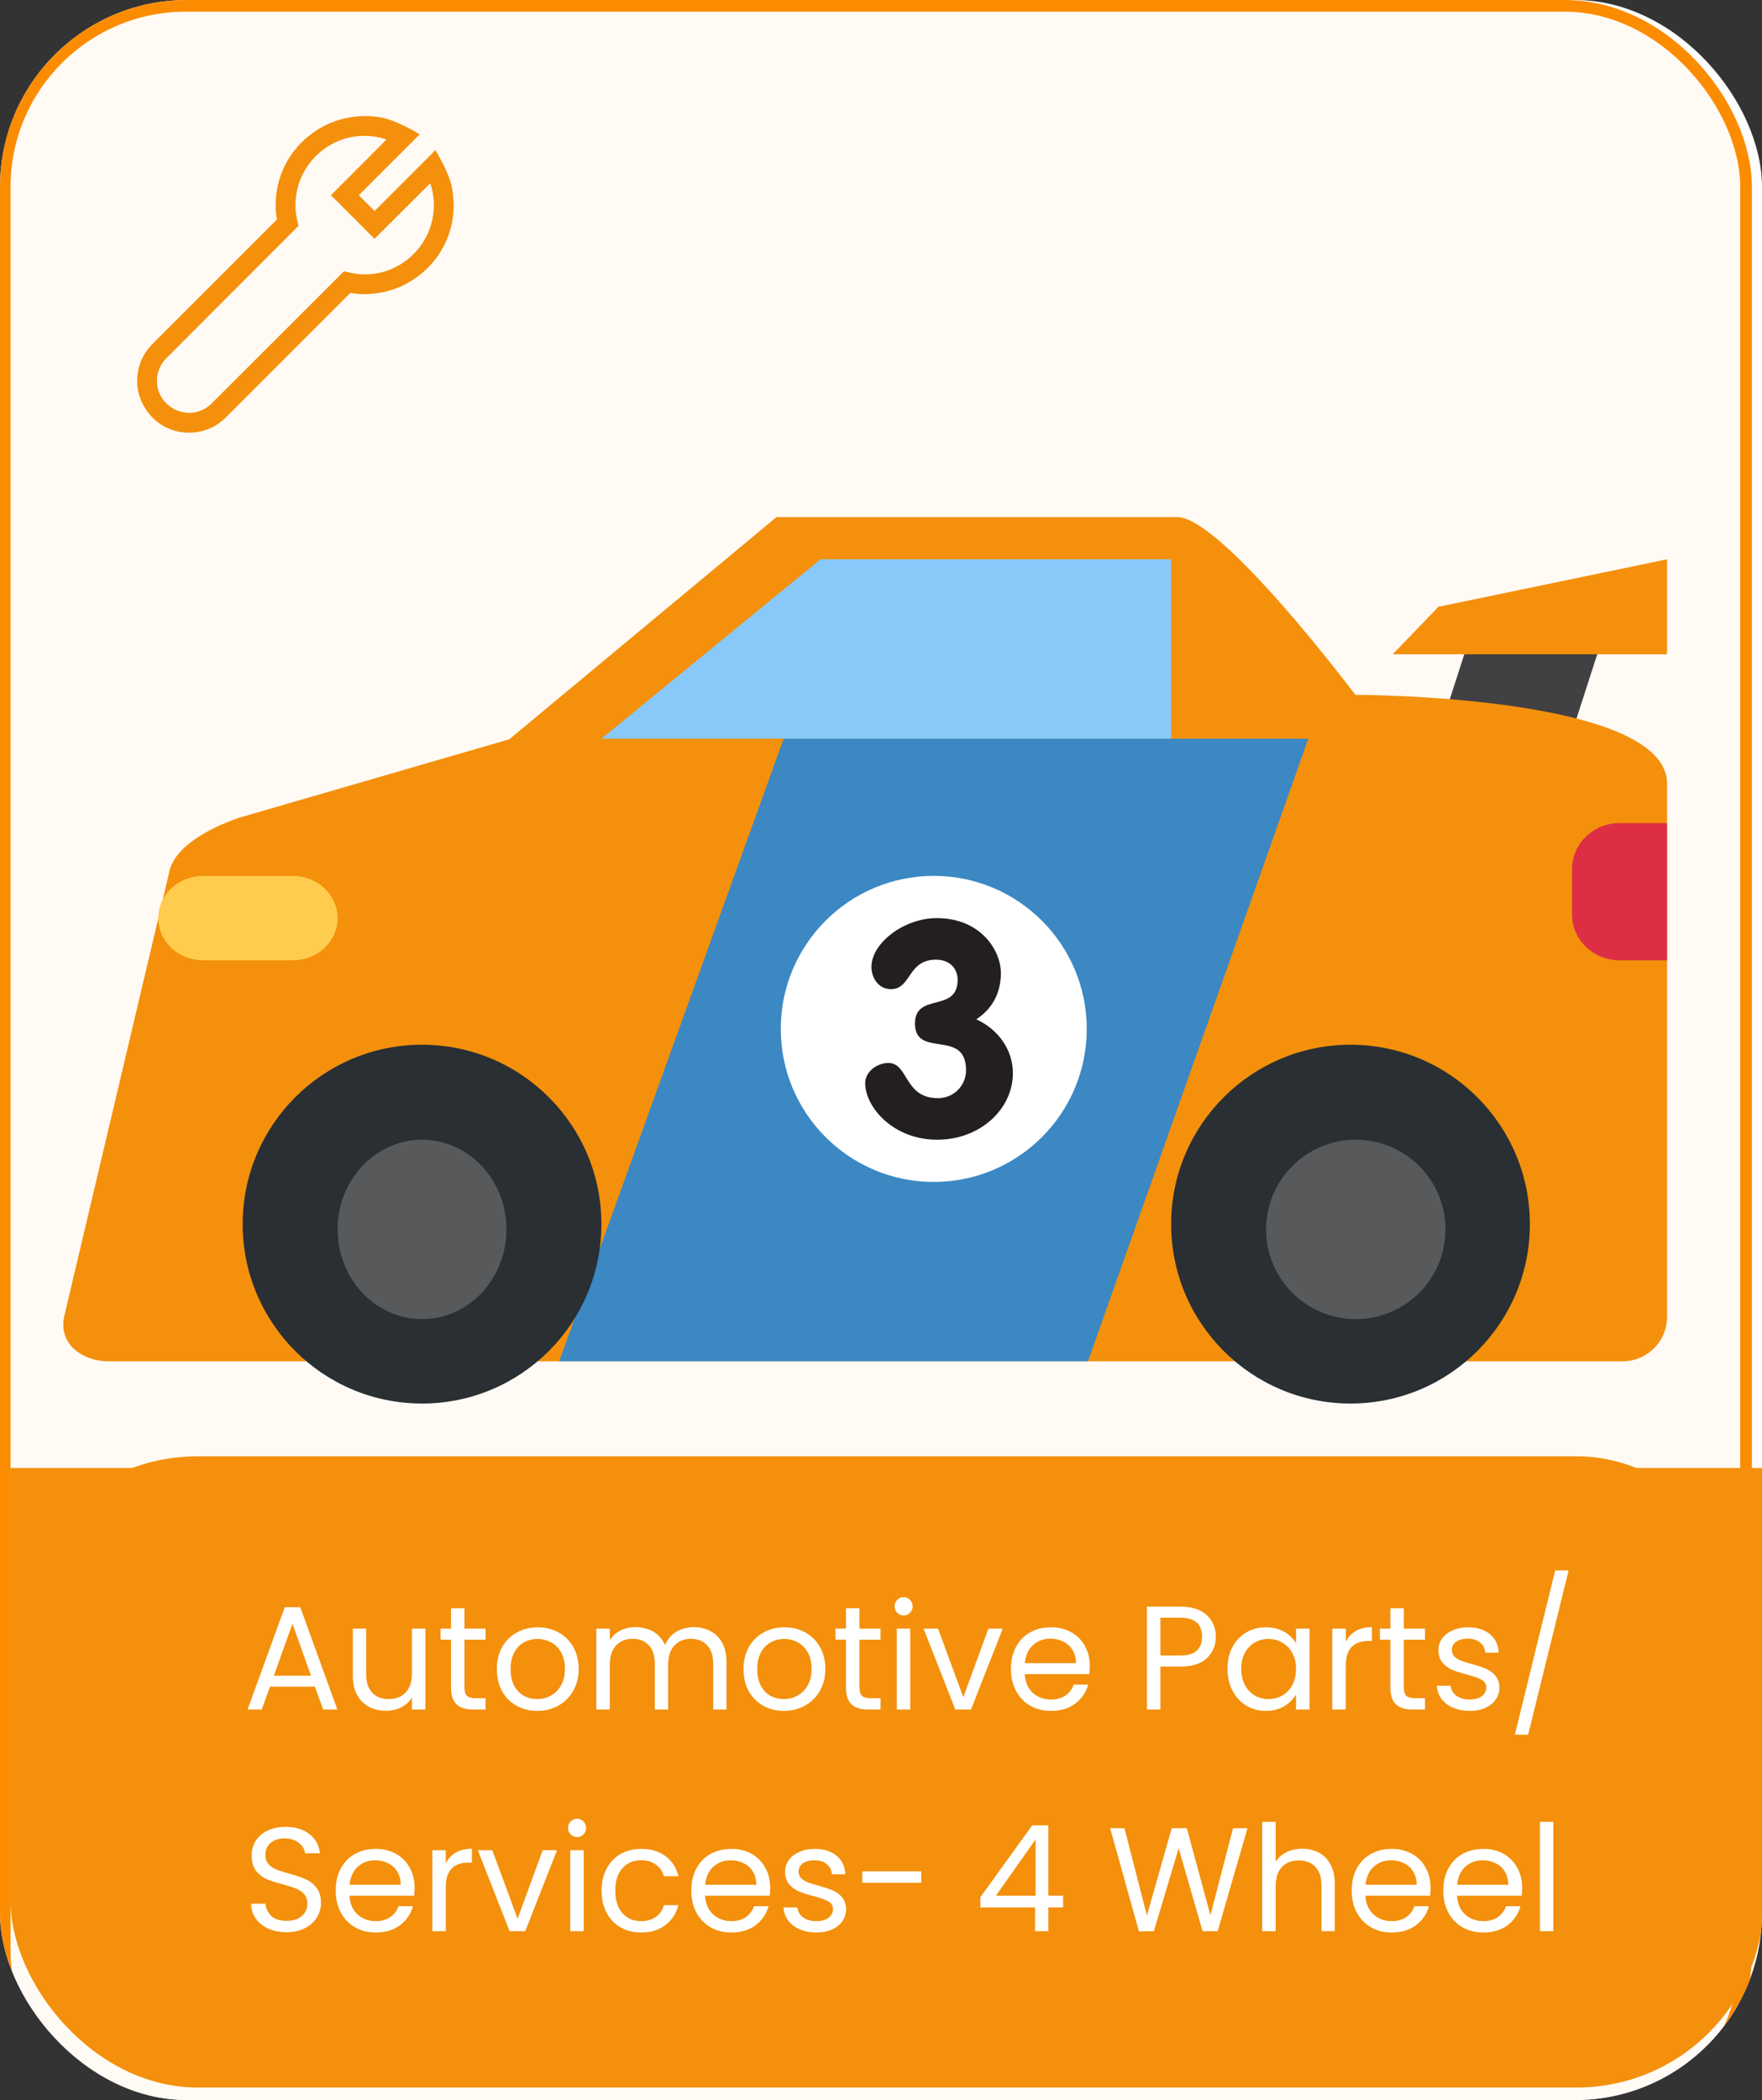 <svg width="167" height="199" viewBox="0 0 167 199" fill="none" xmlns="http://www.w3.org/2000/svg">
<rect x="0" y="0" width="167" height="199" fill="#333333" stroke="none"/>
<g clip-path="url(#clip0_3534_243)">
<rect width="167" height="199" rx="17.72" fill="white"/>
<rect x="0.444" y="0.554" width="165.046" height="201.6" rx="17.169" fill="#FFFAF4" stroke="#FB8C00" stroke-width="1.108"/>
<path d="M41.272 14.223C41.525 14.662 41.755 15.082 41.96 15.482C42.165 15.883 42.351 16.288 42.517 16.698C42.683 17.108 42.8 17.533 42.868 17.973C42.937 18.412 42.98 18.9 43 19.438C43 20.209 42.902 20.951 42.707 21.664C42.512 22.377 42.228 23.051 41.857 23.686C41.486 24.32 41.042 24.892 40.524 25.399C40.007 25.907 39.435 26.347 38.81 26.718C38.185 27.089 37.517 27.372 36.804 27.567C36.091 27.763 35.344 27.865 34.562 27.875C34.338 27.875 34.113 27.865 33.889 27.846C33.664 27.826 33.435 27.797 33.2 27.758L21.394 39.565C20.925 40.033 20.393 40.39 19.797 40.634C19.201 40.878 18.571 41 17.907 41C17.233 41 16.599 40.873 16.003 40.619C15.407 40.365 14.89 40.014 14.45 39.565C14.011 39.115 13.659 38.593 13.396 37.997C13.132 37.401 13 36.767 13 36.093C13 35.438 13.122 34.813 13.366 34.218C13.61 33.622 13.967 33.085 14.435 32.606L26.242 20.8C26.203 20.575 26.174 20.351 26.154 20.126C26.135 19.901 26.125 19.672 26.125 19.438C26.125 18.666 26.223 17.924 26.418 17.211C26.613 16.498 26.896 15.824 27.268 15.19C27.639 14.555 28.083 13.983 28.601 13.476C29.118 12.968 29.689 12.528 30.314 12.157C30.939 11.786 31.608 11.503 32.321 11.308C33.034 11.112 33.781 11.01 34.562 11C35.09 11 35.573 11.039 36.013 11.117C36.452 11.195 36.882 11.317 37.302 11.483C37.722 11.649 38.127 11.83 38.518 12.025C38.908 12.221 39.328 12.455 39.777 12.729L34.006 18.5L35.5 19.994L41.272 14.223ZM34.562 26C35.471 26 36.32 25.829 37.111 25.487C37.902 25.145 38.596 24.677 39.191 24.081C39.787 23.485 40.256 22.792 40.598 22.001C40.94 21.21 41.115 20.355 41.125 19.438C41.125 18.725 41.008 18.036 40.773 17.372L35.5 22.631L31.369 18.5L36.628 13.227C35.964 12.992 35.275 12.875 34.562 12.875C33.654 12.875 32.805 13.046 32.014 13.388C31.223 13.729 30.529 14.198 29.934 14.794C29.338 15.39 28.869 16.083 28.527 16.874C28.186 17.665 28.01 18.52 28 19.438C28 19.779 28.029 20.111 28.088 20.434C28.146 20.756 28.215 21.078 28.293 21.4L15.769 33.94C15.485 34.223 15.266 34.55 15.109 34.921C14.953 35.292 14.875 35.683 14.875 36.093C14.875 36.503 14.953 36.894 15.109 37.265C15.266 37.636 15.485 37.958 15.769 38.231C16.052 38.505 16.374 38.72 16.735 38.876C17.097 39.032 17.487 39.115 17.907 39.125C18.317 39.125 18.708 39.047 19.079 38.891C19.45 38.734 19.777 38.515 20.061 38.231L32.6 25.707C32.922 25.785 33.244 25.854 33.566 25.912C33.889 25.971 34.221 26 34.562 26Z" fill="#F4900C"/>
<path d="M132 83H144.6L153 57H140.4L132 83Z" fill="#414042"/>
<path d="M128.459 65.842C128.459 65.842 115.798 49 111.578 49H73.596L48.275 70.053L22.612 77.505C19.996 78.419 16.493 80.183 16.029 82.684L6.073 124.789C5.546 127.509 7.964 129 10.293 129H153.78C154.899 129 155.973 128.556 156.764 127.767C157.555 126.977 158 125.906 158 124.789V74.263C158 65.842 128.459 65.842 128.459 65.842Z" fill="#F4900C"/>
<path d="M74.275 70L53 129H103.118L124 70H74.275Z" fill="#3B88C3"/>
<path d="M40 133C49.389 133 57 125.389 57 116C57 106.611 49.389 99 40 99C30.611 99 23 106.611 23 116C23 125.389 30.611 133 40 133Z" fill="#292F33"/>
<path d="M40 125C44.418 125 48 121.194 48 116.5C48 111.806 44.418 108 40 108C35.582 108 32 111.806 32 116.5C32 121.194 35.582 125 40 125Z" fill="#58595B"/>
<path d="M128 133C137.389 133 145 125.389 145 116C145 106.611 137.389 99 128 99C118.611 99 111 106.611 111 116C111 125.389 118.611 133 128 133Z" fill="#292F33"/>
<path d="M128.5 125C133.194 125 137 121.194 137 116.5C137 111.806 133.194 108 128.5 108C123.806 108 120 111.806 120 116.5C120 121.194 123.806 125 128.5 125Z" fill="#58595B"/>
<path d="M88.5 112C96.508 112 103 105.508 103 97.5C103 89.492 96.508 83 88.5 83C80.492 83 74 89.492 74 97.5C74 105.508 80.492 112 88.5 112Z" fill="white"/>
<path d="M94.862 92.222C94.862 94.019 94.091 95.587 92.531 96.59C94.578 97.526 96 99.437 96 101.698C96 105.12 92.876 108 88.833 108C84.62 108 82 104.888 82 102.639C82 101.527 83.166 100.728 84.19 100.728C86.128 100.728 85.669 104.061 88.886 104.061C89.236 104.067 89.584 104.003 89.909 103.872C90.234 103.741 90.529 103.547 90.778 103.3C91.027 103.054 91.225 102.76 91.359 102.436C91.493 102.112 91.561 101.764 91.559 101.413C91.559 97.421 86.721 100.354 86.721 96.989C86.721 93.999 90.763 96.019 90.763 92.85C90.763 91.766 89.999 90.939 88.712 90.939C86.01 90.939 86.38 93.734 84.446 93.734C83.276 93.734 82.593 92.683 82.593 91.624C82.593 89.395 85.64 87 88.797 87C92.896 87.004 94.862 90.002 94.862 92.222Z" fill="#231F20"/>
<path d="M132 62L136.333 57.5L158 53V62H132Z" fill="#F4900C"/>
<path d="M77.769 53H111V70H57L77.769 53Z" fill="#88C9F9"/>
<path d="M32 87C32 88.061 31.552 89.078 30.755 89.828C29.958 90.579 28.877 91 27.75 91H19.25C18.123 91 17.042 90.579 16.245 89.828C15.448 89.078 15 88.061 15 87C15 85.939 15.448 84.922 16.245 84.172C17.042 83.421 18.123 83 19.25 83H27.75C28.877 83 29.958 83.421 30.755 84.172C31.552 84.922 32 85.939 32 87Z" fill="#FFCC4D"/>
<path d="M158 78H153.5C152.307 78 151.162 78.457 150.318 79.269C149.474 80.082 149 81.184 149 82.333V86.667C149 87.816 149.474 88.918 150.318 89.731C151.162 90.543 152.307 91 153.5 91H158V78Z" fill="#DD2E44"/>
<rect x="1" y="138" width="166.154" height="59.815" rx="17.723" fill="#F4900C"/>
<rect x="1" y="139.108" width="166.154" height="25.477" fill="#F4900C"/>
<path d="M29.846 159.83H25.59L24.806 162H23.462L26.99 152.298H28.46L31.974 162H30.63L29.846 159.83ZM29.482 158.794L27.718 153.866L25.954 158.794H29.482ZM40.316 154.328V162H39.042V160.866C38.799 161.258 38.458 161.566 38.02 161.79C37.59 162.005 37.114 162.112 36.592 162.112C35.994 162.112 35.458 161.991 34.982 161.748C34.506 161.496 34.128 161.123 33.848 160.628C33.577 160.133 33.442 159.531 33.442 158.822V154.328H34.702V158.654C34.702 159.41 34.893 159.993 35.276 160.404C35.658 160.805 36.181 161.006 36.844 161.006C37.525 161.006 38.062 160.796 38.454 160.376C38.846 159.956 39.042 159.345 39.042 158.542V154.328H40.316ZM44.021 155.378V159.9C44.021 160.273 44.1 160.539 44.259 160.698C44.417 160.847 44.693 160.922 45.085 160.922H46.023V162H44.875C44.165 162 43.633 161.837 43.279 161.51C42.924 161.183 42.747 160.647 42.747 159.9V155.378H41.753V154.328H42.747V152.396H44.021V154.328H46.023V155.378H44.021ZM50.912 162.126C50.194 162.126 49.54 161.963 48.952 161.636C48.374 161.309 47.916 160.847 47.58 160.25C47.254 159.643 47.09 158.943 47.09 158.15C47.09 157.366 47.258 156.675 47.594 156.078C47.94 155.471 48.406 155.009 48.994 154.692C49.582 154.365 50.24 154.202 50.968 154.202C51.696 154.202 52.354 154.365 52.942 154.692C53.53 155.009 53.992 155.467 54.328 156.064C54.674 156.661 54.846 157.357 54.846 158.15C54.846 158.943 54.669 159.643 54.314 160.25C53.969 160.847 53.498 161.309 52.9 161.636C52.303 161.963 51.64 162.126 50.912 162.126ZM50.912 161.006C51.37 161.006 51.799 160.899 52.2 160.684C52.602 160.469 52.924 160.147 53.166 159.718C53.418 159.289 53.544 158.766 53.544 158.15C53.544 157.534 53.423 157.011 53.18 156.582C52.938 156.153 52.62 155.835 52.228 155.63C51.836 155.415 51.412 155.308 50.954 155.308C50.488 155.308 50.058 155.415 49.666 155.63C49.284 155.835 48.976 156.153 48.742 156.582C48.509 157.011 48.392 157.534 48.392 158.15C48.392 158.775 48.504 159.303 48.728 159.732C48.962 160.161 49.27 160.483 49.652 160.698C50.035 160.903 50.455 161.006 50.912 161.006ZM65.747 154.188C66.345 154.188 66.877 154.314 67.343 154.566C67.81 154.809 68.179 155.177 68.449 155.672C68.72 156.167 68.855 156.769 68.855 157.478V162H67.595V157.66C67.595 156.895 67.404 156.311 67.021 155.91C66.648 155.499 66.139 155.294 65.495 155.294C64.833 155.294 64.305 155.509 63.913 155.938C63.521 156.358 63.325 156.969 63.325 157.772V162H62.065V157.66C62.065 156.895 61.874 156.311 61.491 155.91C61.118 155.499 60.609 155.294 59.965 155.294C59.303 155.294 58.775 155.509 58.383 155.938C57.991 156.358 57.795 156.969 57.795 157.772V162H56.521V154.328H57.795V155.434C58.047 155.033 58.383 154.725 58.803 154.51C59.233 154.295 59.704 154.188 60.217 154.188C60.861 154.188 61.431 154.333 61.925 154.622C62.42 154.911 62.789 155.336 63.031 155.896C63.246 155.355 63.601 154.935 64.095 154.636C64.59 154.337 65.141 154.188 65.747 154.188ZM74.291 162.126C73.573 162.126 72.919 161.963 72.331 161.636C71.752 161.309 71.295 160.847 70.959 160.25C70.632 159.643 70.469 158.943 70.469 158.15C70.469 157.366 70.637 156.675 70.973 156.078C71.319 155.471 71.785 155.009 72.373 154.692C72.961 154.365 73.619 154.202 74.347 154.202C75.075 154.202 75.733 154.365 76.321 154.692C76.909 155.009 77.371 155.467 77.707 156.064C78.052 156.661 78.225 157.357 78.225 158.15C78.225 158.943 78.048 159.643 77.693 160.25C77.348 160.847 76.876 161.309 76.279 161.636C75.682 161.963 75.019 162.126 74.291 162.126ZM74.291 161.006C74.749 161.006 75.178 160.899 75.579 160.684C75.981 160.469 76.302 160.147 76.545 159.718C76.797 159.289 76.923 158.766 76.923 158.15C76.923 157.534 76.802 157.011 76.559 156.582C76.317 156.153 75.999 155.835 75.607 155.63C75.215 155.415 74.79 155.308 74.333 155.308C73.867 155.308 73.437 155.415 73.045 155.63C72.662 155.835 72.355 156.153 72.121 156.582C71.888 157.011 71.771 157.534 71.771 158.15C71.771 158.775 71.883 159.303 72.107 159.732C72.341 160.161 72.648 160.483 73.031 160.698C73.414 160.903 73.834 161.006 74.291 161.006ZM81.454 155.378V159.9C81.454 160.273 81.534 160.539 81.692 160.698C81.851 160.847 82.126 160.922 82.518 160.922H83.456V162H82.308C81.599 162 81.067 161.837 80.712 161.51C80.358 161.183 80.18 160.647 80.18 159.9V155.378H79.186V154.328H80.18V152.396H81.454V154.328H83.456V155.378H81.454ZM85.658 153.082C85.415 153.082 85.21 152.998 85.042 152.83C84.874 152.662 84.79 152.457 84.79 152.214C84.79 151.971 84.874 151.766 85.042 151.598C85.21 151.43 85.415 151.346 85.658 151.346C85.891 151.346 86.087 151.43 86.246 151.598C86.414 151.766 86.498 151.971 86.498 152.214C86.498 152.457 86.414 152.662 86.246 152.83C86.087 152.998 85.891 153.082 85.658 153.082ZM86.274 154.328V162H85V154.328H86.274ZM91.301 160.824L93.681 154.328H95.039L92.029 162H90.545L87.535 154.328H88.907L91.301 160.824ZM103.293 157.87C103.293 158.113 103.279 158.369 103.251 158.64H97.119C97.165 159.396 97.422 159.989 97.889 160.418C98.365 160.838 98.939 161.048 99.611 161.048C100.162 161.048 100.619 160.922 100.983 160.67C101.356 160.409 101.618 160.063 101.767 159.634H103.139C102.934 160.371 102.523 160.973 101.907 161.44C101.291 161.897 100.526 162.126 99.611 162.126C98.883 162.126 98.23 161.963 97.651 161.636C97.082 161.309 96.633 160.847 96.307 160.25C95.98 159.643 95.817 158.943 95.817 158.15C95.817 157.357 95.975 156.661 96.293 156.064C96.61 155.467 97.053 155.009 97.623 154.692C98.201 154.365 98.864 154.202 99.611 154.202C100.339 154.202 100.983 154.361 101.543 154.678C102.103 154.995 102.532 155.434 102.831 155.994C103.139 156.545 103.293 157.17 103.293 157.87ZM101.977 157.604C101.977 157.119 101.87 156.703 101.655 156.358C101.44 156.003 101.146 155.737 100.773 155.56C100.409 155.373 100.003 155.28 99.555 155.28C98.911 155.28 98.36 155.485 97.903 155.896C97.455 156.307 97.198 156.876 97.133 157.604H101.977ZM115.231 155.098C115.231 155.91 114.951 156.587 114.391 157.128C113.84 157.66 112.996 157.926 111.857 157.926H109.981V162H108.707V152.242H111.857C112.958 152.242 113.794 152.508 114.363 153.04C114.942 153.572 115.231 154.258 115.231 155.098ZM111.857 156.876C112.566 156.876 113.089 156.722 113.425 156.414C113.761 156.106 113.929 155.667 113.929 155.098C113.929 153.894 113.238 153.292 111.857 153.292H109.981V156.876H111.857ZM116.338 158.136C116.338 157.352 116.497 156.666 116.814 156.078C117.132 155.481 117.566 155.019 118.116 154.692C118.676 154.365 119.297 154.202 119.978 154.202C120.65 154.202 121.234 154.347 121.728 154.636C122.223 154.925 122.592 155.289 122.834 155.728V154.328H124.122V162H122.834V160.572C122.582 161.02 122.204 161.393 121.7 161.692C121.206 161.981 120.627 162.126 119.964 162.126C119.283 162.126 118.667 161.958 118.116 161.622C117.566 161.286 117.132 160.815 116.814 160.208C116.497 159.601 116.338 158.911 116.338 158.136ZM122.834 158.15C122.834 157.571 122.718 157.067 122.484 156.638C122.251 156.209 121.934 155.882 121.532 155.658C121.14 155.425 120.706 155.308 120.23 155.308C119.754 155.308 119.32 155.42 118.928 155.644C118.536 155.868 118.224 156.195 117.99 156.624C117.757 157.053 117.64 157.557 117.64 158.136C117.64 158.724 117.757 159.237 117.99 159.676C118.224 160.105 118.536 160.437 118.928 160.67C119.32 160.894 119.754 161.006 120.23 161.006C120.706 161.006 121.14 160.894 121.532 160.67C121.934 160.437 122.251 160.105 122.484 159.676C122.718 159.237 122.834 158.729 122.834 158.15ZM127.549 155.574C127.773 155.135 128.091 154.795 128.501 154.552C128.921 154.309 129.43 154.188 130.027 154.188V155.504H129.691C128.263 155.504 127.549 156.279 127.549 157.828V162H126.275V154.328H127.549V155.574ZM133.052 155.378V159.9C133.052 160.273 133.131 160.539 133.29 160.698C133.449 160.847 133.724 160.922 134.116 160.922H135.054V162H133.906C133.197 162 132.665 161.837 132.31 161.51C131.955 161.183 131.778 160.647 131.778 159.9V155.378H130.784V154.328H131.778V152.396H133.052V154.328H135.054V155.378H133.052ZM139.314 162.126C138.726 162.126 138.198 162.028 137.732 161.832C137.265 161.627 136.896 161.347 136.626 160.992C136.355 160.628 136.206 160.213 136.178 159.746H137.494C137.531 160.129 137.708 160.441 138.026 160.684C138.352 160.927 138.777 161.048 139.3 161.048C139.785 161.048 140.168 160.941 140.448 160.726C140.728 160.511 140.868 160.241 140.868 159.914C140.868 159.578 140.718 159.331 140.42 159.172C140.121 159.004 139.659 158.841 139.034 158.682C138.464 158.533 137.998 158.383 137.634 158.234C137.279 158.075 136.971 157.847 136.71 157.548C136.458 157.24 136.332 156.839 136.332 156.344C136.332 155.952 136.448 155.593 136.682 155.266C136.915 154.939 137.246 154.683 137.676 154.496C138.105 154.3 138.595 154.202 139.146 154.202C139.995 154.202 140.681 154.417 141.204 154.846C141.726 155.275 142.006 155.863 142.044 156.61H140.77C140.742 156.209 140.578 155.887 140.28 155.644C139.99 155.401 139.598 155.28 139.104 155.28C138.646 155.28 138.282 155.378 138.012 155.574C137.741 155.77 137.606 156.027 137.606 156.344C137.606 156.596 137.685 156.806 137.844 156.974C138.012 157.133 138.217 157.263 138.46 157.366C138.712 157.459 139.057 157.567 139.496 157.688C140.046 157.837 140.494 157.987 140.84 158.136C141.185 158.276 141.479 158.491 141.722 158.78C141.974 159.069 142.104 159.447 142.114 159.914C142.114 160.334 141.997 160.712 141.764 161.048C141.53 161.384 141.199 161.65 140.77 161.846C140.35 162.033 139.864 162.126 139.314 162.126ZM148.672 148.812L144.836 164.38H143.576L147.398 148.812H148.672ZM27.172 183.098C26.528 183.098 25.949 182.986 25.436 182.762C24.932 182.529 24.535 182.211 24.246 181.81C23.957 181.399 23.807 180.928 23.798 180.396H25.156C25.203 180.853 25.389 181.241 25.716 181.558C26.052 181.866 26.537 182.02 27.172 182.02C27.779 182.02 28.255 181.871 28.6 181.572C28.955 181.264 29.132 180.872 29.132 180.396C29.132 180.023 29.029 179.719 28.824 179.486C28.619 179.253 28.362 179.075 28.054 178.954C27.746 178.833 27.331 178.702 26.808 178.562C26.164 178.394 25.646 178.226 25.254 178.058C24.871 177.89 24.54 177.629 24.26 177.274C23.989 176.91 23.854 176.425 23.854 175.818C23.854 175.286 23.989 174.815 24.26 174.404C24.531 173.993 24.909 173.676 25.394 173.452C25.889 173.228 26.453 173.116 27.088 173.116C28.003 173.116 28.749 173.345 29.328 173.802C29.916 174.259 30.247 174.866 30.322 175.622H28.922C28.875 175.249 28.679 174.922 28.334 174.642C27.989 174.353 27.531 174.208 26.962 174.208C26.43 174.208 25.996 174.348 25.66 174.628C25.324 174.899 25.156 175.281 25.156 175.776C25.156 176.131 25.254 176.42 25.45 176.644C25.655 176.868 25.903 177.041 26.192 177.162C26.491 177.274 26.906 177.405 27.438 177.554C28.082 177.731 28.6 177.909 28.992 178.086C29.384 178.254 29.72 178.52 30 178.884C30.28 179.239 30.42 179.724 30.42 180.34C30.42 180.816 30.294 181.264 30.042 181.684C29.79 182.104 29.417 182.445 28.922 182.706C28.427 182.967 27.844 183.098 27.172 183.098ZM39.295 178.87C39.295 179.113 39.281 179.369 39.253 179.64H33.121C33.167 180.396 33.424 180.989 33.891 181.418C34.367 181.838 34.941 182.048 35.613 182.048C36.163 182.048 36.621 181.922 36.985 181.67C37.358 181.409 37.62 181.063 37.769 180.634H39.141C38.935 181.371 38.525 181.973 37.909 182.44C37.293 182.897 36.528 183.126 35.613 183.126C34.885 183.126 34.231 182.963 33.653 182.636C33.084 182.309 32.636 181.847 32.309 181.25C31.982 180.643 31.819 179.943 31.819 179.15C31.819 178.357 31.977 177.661 32.295 177.064C32.612 176.467 33.056 176.009 33.625 175.692C34.203 175.365 34.866 175.202 35.613 175.202C36.341 175.202 36.985 175.361 37.545 175.678C38.105 175.995 38.534 176.434 38.833 176.994C39.141 177.545 39.295 178.17 39.295 178.87ZM37.979 178.604C37.979 178.119 37.871 177.703 37.657 177.358C37.442 177.003 37.148 176.737 36.775 176.56C36.411 176.373 36.005 176.28 35.557 176.28C34.913 176.28 34.362 176.485 33.905 176.896C33.457 177.307 33.2 177.876 33.135 178.604H37.979ZM42.25 176.574C42.474 176.135 42.792 175.795 43.202 175.552C43.622 175.309 44.131 175.188 44.728 175.188V176.504H44.392C42.964 176.504 42.25 177.279 42.25 178.828V183H40.976V175.328H42.25V176.574ZM49.055 181.824L51.435 175.328H52.793L49.783 183H48.299L45.289 175.328H46.661L49.055 181.824ZM54.705 174.082C54.462 174.082 54.257 173.998 54.089 173.83C53.921 173.662 53.837 173.457 53.837 173.214C53.837 172.971 53.921 172.766 54.089 172.598C54.257 172.43 54.462 172.346 54.705 172.346C54.938 172.346 55.134 172.43 55.293 172.598C55.461 172.766 55.545 172.971 55.545 173.214C55.545 173.457 55.461 173.662 55.293 173.83C55.134 173.998 54.938 174.082 54.705 174.082ZM55.321 175.328V183H54.047V175.328H55.321ZM57.016 179.15C57.016 178.357 57.175 177.666 57.492 177.078C57.809 176.481 58.248 176.019 58.808 175.692C59.377 175.365 60.026 175.202 60.754 175.202C61.697 175.202 62.471 175.431 63.078 175.888C63.694 176.345 64.1 176.98 64.296 177.792H62.924C62.793 177.325 62.537 176.957 62.154 176.686C61.781 176.415 61.314 176.28 60.754 176.28C60.026 176.28 59.438 176.532 58.99 177.036C58.542 177.531 58.318 178.235 58.318 179.15C58.318 180.074 58.542 180.788 58.99 181.292C59.438 181.796 60.026 182.048 60.754 182.048C61.314 182.048 61.781 181.917 62.154 181.656C62.527 181.395 62.784 181.021 62.924 180.536H64.296C64.091 181.32 63.68 181.95 63.064 182.426C62.448 182.893 61.678 183.126 60.754 183.126C60.026 183.126 59.377 182.963 58.808 182.636C58.248 182.309 57.809 181.847 57.492 181.25C57.175 180.653 57.016 179.953 57.016 179.15ZM72.996 178.87C72.996 179.113 72.982 179.369 72.954 179.64H66.822C66.869 180.396 67.125 180.989 67.592 181.418C68.068 181.838 68.642 182.048 69.314 182.048C69.865 182.048 70.322 181.922 70.686 181.67C71.059 181.409 71.321 181.063 71.47 180.634H72.842C72.637 181.371 72.226 181.973 71.61 182.44C70.994 182.897 70.229 183.126 69.314 183.126C68.586 183.126 67.933 182.963 67.354 182.636C66.785 182.309 66.337 181.847 66.01 181.25C65.683 180.643 65.52 179.943 65.52 179.15C65.52 178.357 65.679 177.661 65.996 177.064C66.313 176.467 66.757 176.009 67.326 175.692C67.905 175.365 68.567 175.202 69.314 175.202C70.042 175.202 70.686 175.361 71.246 175.678C71.806 175.995 72.235 176.434 72.534 176.994C72.842 177.545 72.996 178.17 72.996 178.87ZM71.68 178.604C71.68 178.119 71.573 177.703 71.358 177.358C71.143 177.003 70.849 176.737 70.476 176.56C70.112 176.373 69.706 176.28 69.258 176.28C68.614 176.28 68.063 176.485 67.606 176.896C67.158 177.307 66.901 177.876 66.836 178.604H71.68ZM77.394 183.126C76.806 183.126 76.278 183.028 75.812 182.832C75.345 182.627 74.976 182.347 74.706 181.992C74.435 181.628 74.286 181.213 74.258 180.746H75.574C75.611 181.129 75.788 181.441 76.106 181.684C76.432 181.927 76.857 182.048 77.38 182.048C77.865 182.048 78.248 181.941 78.528 181.726C78.808 181.511 78.948 181.241 78.948 180.914C78.948 180.578 78.798 180.331 78.5 180.172C78.201 180.004 77.739 179.841 77.114 179.682C76.544 179.533 76.078 179.383 75.714 179.234C75.359 179.075 75.051 178.847 74.79 178.548C74.538 178.24 74.412 177.839 74.412 177.344C74.412 176.952 74.528 176.593 74.762 176.266C74.995 175.939 75.326 175.683 75.756 175.496C76.185 175.3 76.675 175.202 77.226 175.202C78.075 175.202 78.761 175.417 79.284 175.846C79.806 176.275 80.086 176.863 80.124 177.61H78.85C78.822 177.209 78.658 176.887 78.36 176.644C78.07 176.401 77.678 176.28 77.184 176.28C76.726 176.28 76.362 176.378 76.092 176.574C75.821 176.77 75.686 177.027 75.686 177.344C75.686 177.596 75.765 177.806 75.924 177.974C76.092 178.133 76.297 178.263 76.54 178.366C76.792 178.459 77.137 178.567 77.576 178.688C78.126 178.837 78.574 178.987 78.92 179.136C79.265 179.276 79.559 179.491 79.802 179.78C80.054 180.069 80.184 180.447 80.194 180.914C80.194 181.334 80.077 181.712 79.844 182.048C79.61 182.384 79.279 182.65 78.85 182.846C78.43 183.033 77.944 183.126 77.394 183.126ZM87.312 177.33V178.408H81.726V177.33H87.312ZM92.917 180.746V179.78L97.831 172.976H99.357V179.64H100.757V180.746H99.357V183H98.097V180.746H92.917ZM98.153 174.306L94.387 179.64H98.153V174.306ZM118.237 173.242L115.409 183H113.981L111.713 175.146L109.361 183L107.947 183.014L105.217 173.242H106.575L108.703 181.516L111.055 173.242H112.483L114.723 181.488L116.865 173.242H118.237ZM123.439 175.188C124.017 175.188 124.54 175.314 125.007 175.566C125.473 175.809 125.837 176.177 126.099 176.672C126.369 177.167 126.505 177.769 126.505 178.478V183H125.245V178.66C125.245 177.895 125.053 177.311 124.671 176.91C124.288 176.499 123.765 176.294 123.103 176.294C122.431 176.294 121.894 176.504 121.493 176.924C121.101 177.344 120.905 177.955 120.905 178.758V183H119.631V172.64H120.905V176.42C121.157 176.028 121.502 175.725 121.941 175.51C122.389 175.295 122.888 175.188 123.439 175.188ZM135.586 178.87C135.586 179.113 135.572 179.369 135.544 179.64H129.412C129.458 180.396 129.715 180.989 130.182 181.418C130.658 181.838 131.232 182.048 131.904 182.048C132.454 182.048 132.912 181.922 133.276 181.67C133.649 181.409 133.91 181.063 134.06 180.634H135.432C135.226 181.371 134.816 181.973 134.2 182.44C133.584 182.897 132.818 183.126 131.904 183.126C131.176 183.126 130.522 182.963 129.944 182.636C129.374 182.309 128.926 181.847 128.6 181.25C128.273 180.643 128.11 179.943 128.11 179.15C128.11 178.357 128.268 177.661 128.586 177.064C128.903 176.467 129.346 176.009 129.916 175.692C130.494 175.365 131.157 175.202 131.904 175.202C132.632 175.202 133.276 175.361 133.836 175.678C134.396 175.995 134.825 176.434 135.124 176.994C135.432 177.545 135.586 178.17 135.586 178.87ZM134.27 178.604C134.27 178.119 134.162 177.703 133.948 177.358C133.733 177.003 133.439 176.737 133.066 176.56C132.702 176.373 132.296 176.28 131.848 176.28C131.204 176.28 130.653 176.485 130.196 176.896C129.748 177.307 129.491 177.876 129.426 178.604H134.27ZM144.267 178.87C144.267 179.113 144.253 179.369 144.225 179.64H138.093C138.14 180.396 138.397 180.989 138.863 181.418C139.339 181.838 139.913 182.048 140.585 182.048C141.136 182.048 141.593 181.922 141.957 181.67C142.331 181.409 142.592 181.063 142.741 180.634H144.113C143.908 181.371 143.497 181.973 142.881 182.44C142.265 182.897 141.5 183.126 140.585 183.126C139.857 183.126 139.204 182.963 138.625 182.636C138.056 182.309 137.608 181.847 137.281 181.25C136.955 180.643 136.791 179.943 136.791 179.15C136.791 178.357 136.95 177.661 137.267 177.064C137.585 176.467 138.028 176.009 138.597 175.692C139.176 175.365 139.839 175.202 140.585 175.202C141.313 175.202 141.957 175.361 142.517 175.678C143.077 175.995 143.507 176.434 143.805 176.994C144.113 177.545 144.267 178.17 144.267 178.87ZM142.951 178.604C142.951 178.119 142.844 177.703 142.629 177.358C142.415 177.003 142.121 176.737 141.747 176.56C141.383 176.373 140.977 176.28 140.529 176.28C139.885 176.28 139.335 176.485 138.877 176.896C138.429 177.307 138.173 177.876 138.107 178.604H142.951ZM147.223 172.64V183H145.949V172.64H147.223Z" fill="white"/>
</g>
<defs>
<clipPath id="clip0_3534_243">
<rect width="167" height="199" rx="17.72" fill="white"/>
</clipPath>
</defs>
</svg>

